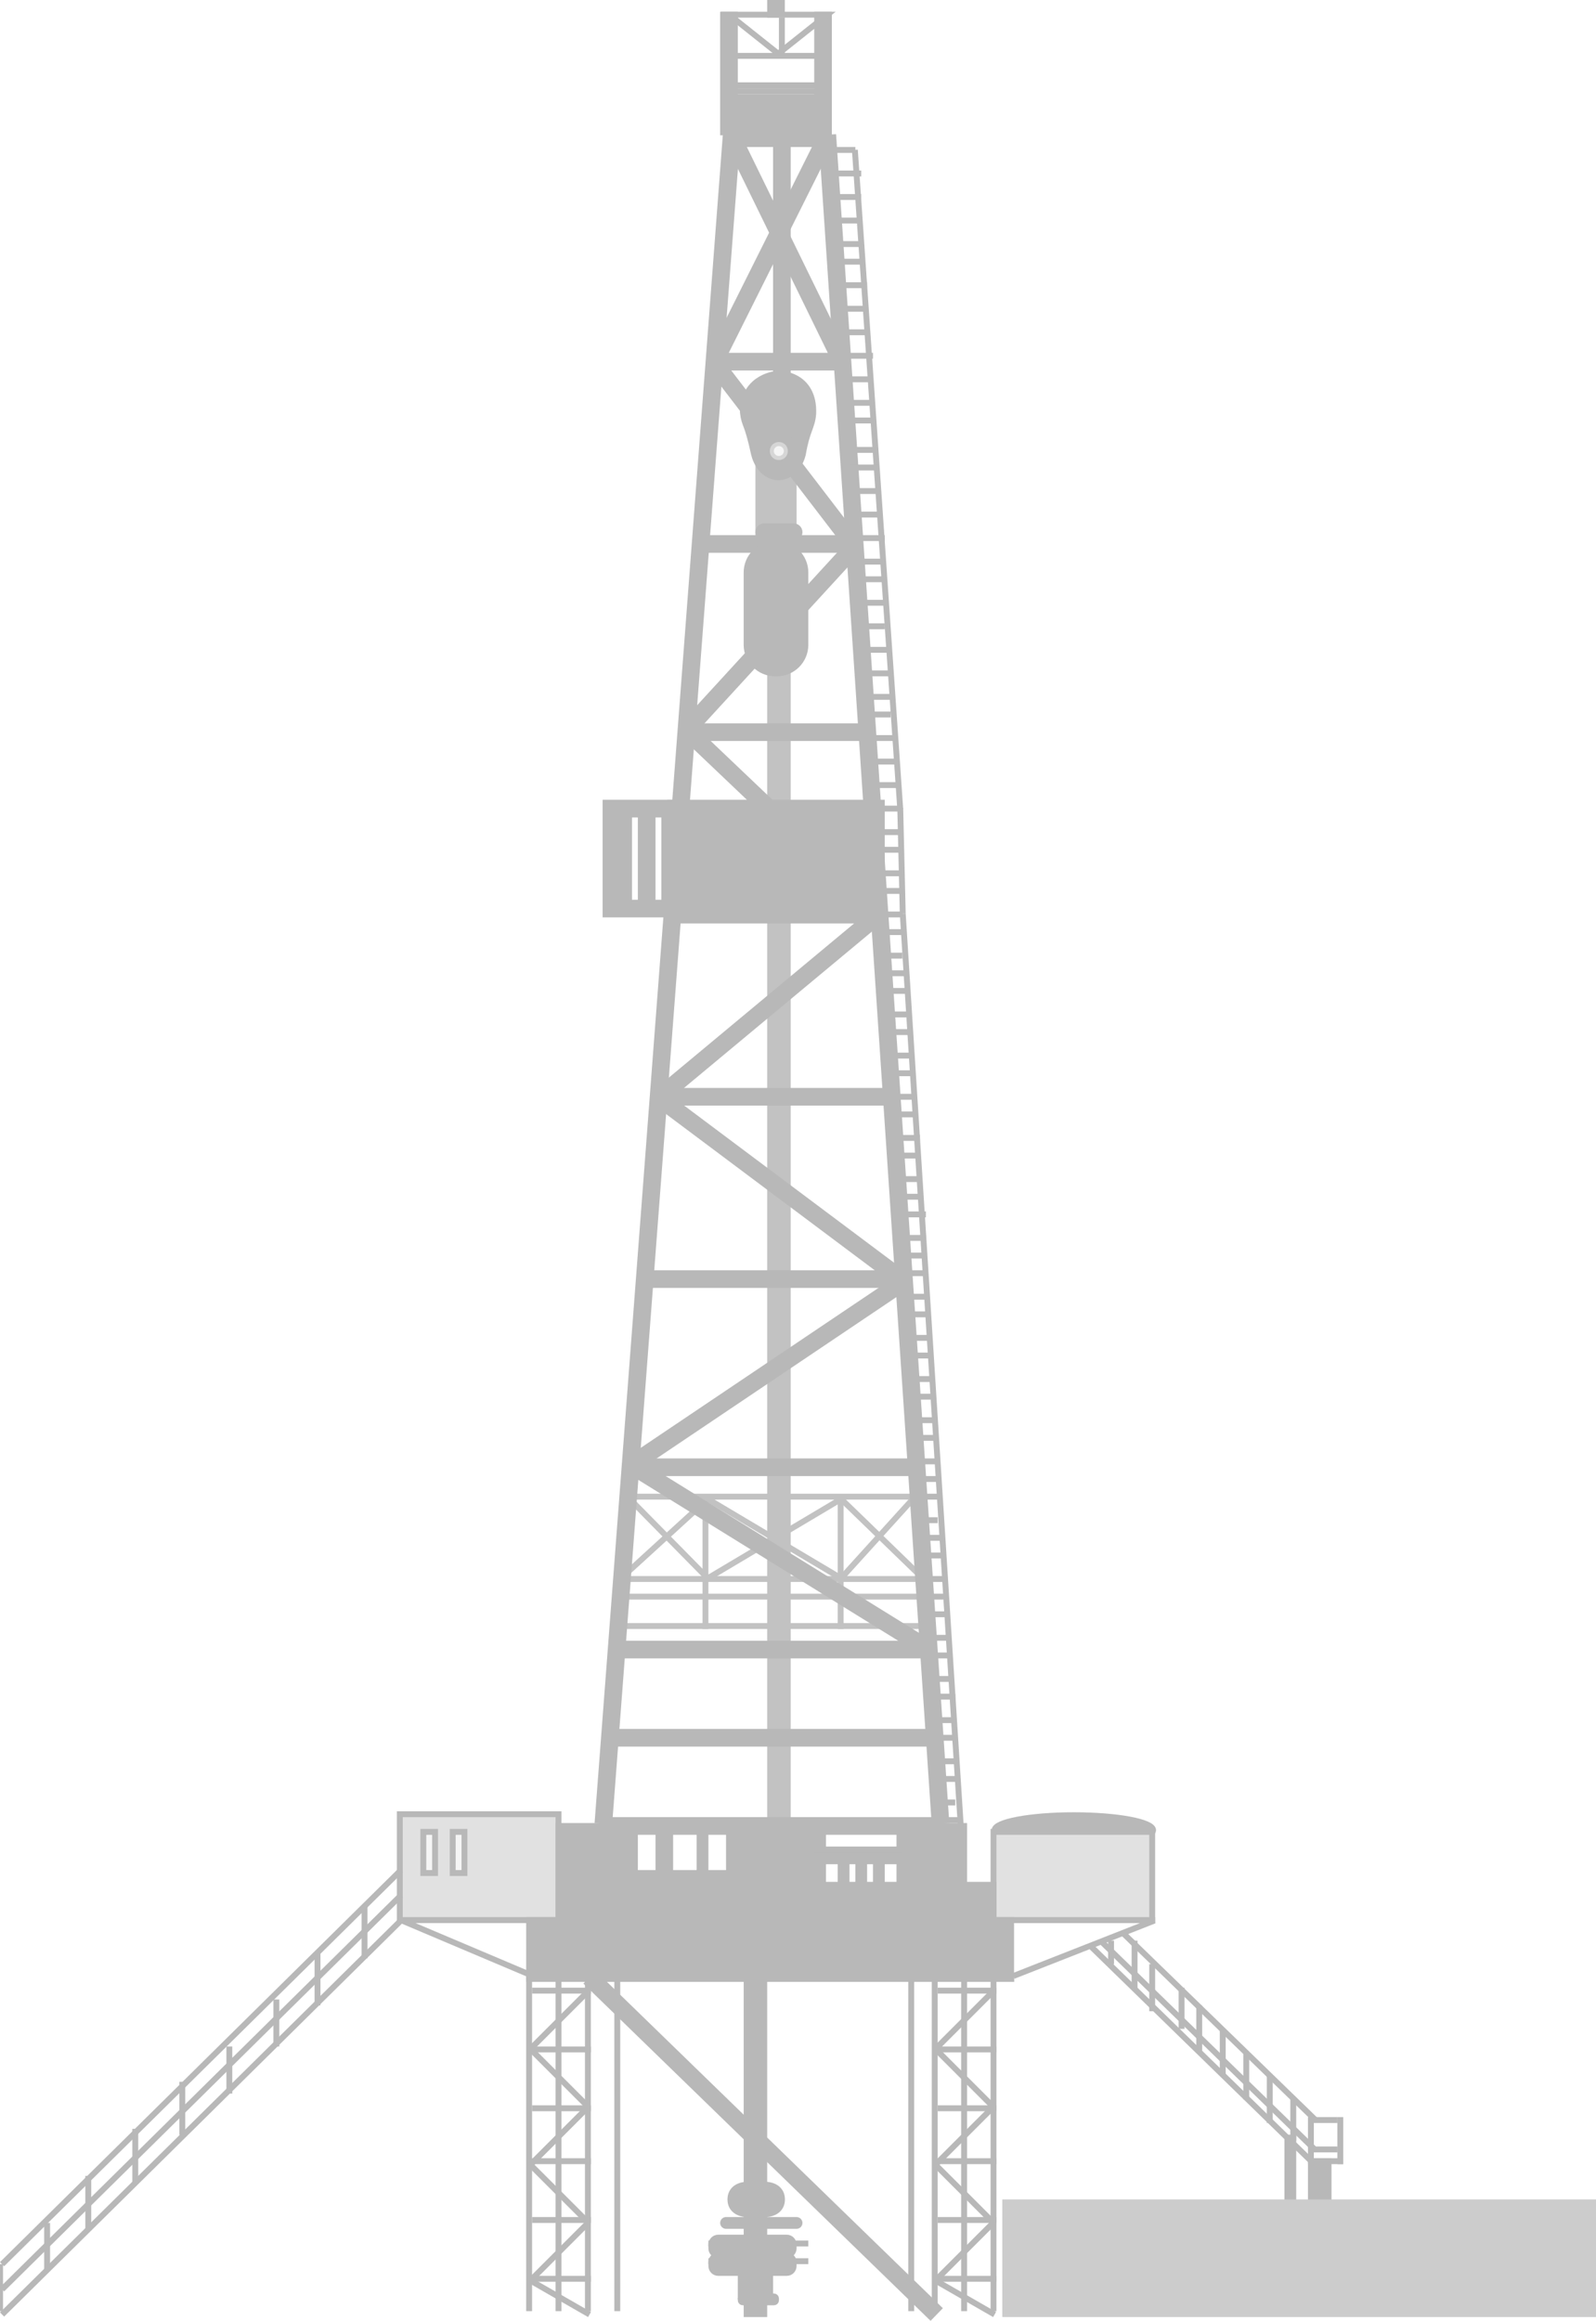 <?xml version="1.0" encoding="utf-8"?>
<!-- Generator: Adobe Illustrator 16.0.0, SVG Export Plug-In . SVG Version: 6.00 Build 0)  -->
<!DOCTYPE svg PUBLIC "-//W3C//DTD SVG 1.1//EN" "http://www.w3.org/Graphics/SVG/1.1/DTD/svg11.dtd">
<svg version="1.1" xmlns="http://www.w3.org/2000/svg" xmlns:xlink="http://www.w3.org/1999/xlink" x="0px" y="0px"
	 width="271.515px" height="394.648px" viewBox="0 0 271.515 394.648" enable-background="new 0 0 271.515 394.648"
	 xml:space="preserve">
<g id="Layer_1">
</g>
<g id="Layer_3">
</g>
<g id="Layer_2">
</g>
<g id="Layer_7">
</g>
<g id="Layer_14">
</g>
<g id="Layer_5">
	<g opacity="0.4">
		<line fill="none" stroke="#666666" stroke-miterlimit="10" x1="106.515" y1="254.5" x2="156.515" y2="254.5"/>
		<line fill="none" stroke="#666666" stroke-miterlimit="10" x1="105.515" y1="268.5" x2="157.515" y2="268.5"/>
		<line fill="none" stroke="#666666" stroke-miterlimit="10" x1="105.515" y1="276.5" x2="157.515" y2="276.5"/>
		<line fill="none" stroke="#666666" stroke-miterlimit="10" x1="120.015" y1="255" x2="120.015" y2="277"/>
		<line fill="none" stroke="#666666" stroke-miterlimit="10" x1="143.015" y1="255" x2="143.015" y2="277"/>
		<line fill="none" stroke="#666666" stroke-miterlimit="10" x1="105.642" y1="268.379" x2="120.408" y2="254.896"/>
		<line fill="none" stroke="#666666" stroke-miterlimit="10" x1="120.408" y1="254.896" x2="143.092" y2="268.379"/>
		<line fill="none" stroke="#666666" stroke-miterlimit="10" x1="143.092" y1="268.379" x2="155.505" y2="254.683"/>
		<line fill="none" stroke="#666666" stroke-miterlimit="10" x1="106.926" y1="254.683" x2="120.408" y2="268.379"/>
		<line fill="none" stroke="#666666" stroke-miterlimit="10" x1="120.408" y1="268.379" x2="143.092" y2="254.896"/>
		<line fill="none" stroke="#666666" stroke-miterlimit="10" x1="143.092" y1="254.896" x2="157.003" y2="268.379"/>
		<line fill="none" stroke="#666666" stroke-miterlimit="10" x1="105.515" y1="271.5" x2="157.515" y2="271.5"/>
		<ellipse fill="#4D4D4D" stroke="#4D4D4D" stroke-miterlimit="10" cx="182.683" cy="311.207" rx="13.482" ry="2.541"/>
		<rect x="131.515" y="114" fill="#666666" stroke="#666666" stroke-width="2" stroke-miterlimit="10" width="2" height="196"/>
		<rect x="130.015" y="78.5" fill="#666666" stroke="#666666" stroke-width="3" stroke-miterlimit="10" width="4" height="17"/>
		<line fill="none" stroke="#4D4D4D" stroke-width="3" stroke-miterlimit="10" x1="124.474" y1="22.915" x2="102.646" y2="310.11"/>
		<line fill="none" stroke="#4D4D4D" stroke-width="3" stroke-miterlimit="10" x1="140.738" y1="22.915" x2="159.999" y2="310.11"/>
		<line fill="none" stroke="#4D4D4D" stroke-width="3" stroke-miterlimit="10" x1="124.515" y1="23.5" x2="140.515" y2="23.5"/>
		<line fill="none" stroke="#4D4D4D" stroke-width="3" stroke-miterlimit="10" x1="102.515" y1="310.5" x2="159.515" y2="310.5"/>
		<line fill="none" stroke="#4D4D4D" stroke-width="3" stroke-miterlimit="10" x1="121.515" y1="61.5" x2="143.515" y2="61.5"/>
		<line fill="none" stroke="#4D4D4D" stroke-width="3" stroke-miterlimit="10" x1="119.515" y1="92.5" x2="145.515" y2="92.5"/>
		<line fill="none" stroke="#4D4D4D" stroke-width="3" stroke-miterlimit="10" x1="116.515" y1="124.5" x2="147.515" y2="124.5"/>
		<line fill="none" stroke="#4D4D4D" stroke-width="3" stroke-miterlimit="10" x1="114.515" y1="155.5" x2="149.515" y2="155.5"/>
		<line fill="none" stroke="#4D4D4D" stroke-width="3" stroke-miterlimit="10" x1="112.515" y1="186.5" x2="151.515" y2="186.5"/>
		<line fill="none" stroke="#4D4D4D" stroke-width="3" stroke-miterlimit="10" x1="110.515" y1="217.5" x2="153.515" y2="217.5"/>
		<line fill="none" stroke="#4D4D4D" stroke-width="3" stroke-miterlimit="10" x1="107.515" y1="249.5" x2="155.515" y2="249.5"/>
		<line fill="none" stroke="#4D4D4D" stroke-width="3" stroke-miterlimit="10" x1="104.515" y1="280.5" x2="157.515" y2="280.5"/>
		<line fill="none" stroke="#4D4D4D" stroke-width="3" stroke-miterlimit="10" x1="103.515" y1="295.5" x2="159.515" y2="295.5"/>
		<line fill="none" stroke="#4D4D4D" stroke-width="3" stroke-miterlimit="10" x1="140.738" y1="23.129" x2="121.478" y2="61.65"/>
		<line fill="none" stroke="#4D4D4D" stroke-width="3" stroke-miterlimit="10" x1="124.474" y1="23.129" x2="143.306" y2="61.65"/>
		<line fill="none" stroke="#4D4D4D" stroke-width="3" stroke-miterlimit="10" x1="121.478" y1="61.65" x2="145.432" y2="92.895"/>
		<line fill="none" stroke="#4D4D4D" stroke-width="3" stroke-miterlimit="10" x1="145.432" y1="92.895" x2="116.77" y2="124.14"/>
		<line fill="none" stroke="#4D4D4D" stroke-width="3" stroke-miterlimit="10" x1="116.77" y1="124.14" x2="149.622" y2="155.385"/>
		
			<line fill="none" stroke="#4D4D4D" stroke-width="3" stroke-miterlimit="10" x1="149.622" y1="155.385" x2="112.062" y2="186.629"/>
		
			<line fill="none" stroke="#4D4D4D" stroke-width="3" stroke-miterlimit="10" x1="112.062" y1="186.629" x2="153.813" y2="217.873"/>
		
			<line fill="none" stroke="#4D4D4D" stroke-width="3" stroke-miterlimit="10" x1="153.813" y1="217.873" x2="107.354" y2="249.119"/>
		
			<line fill="none" stroke="#4D4D4D" stroke-width="3" stroke-miterlimit="10" x1="107.354" y1="249.119" x2="157.858" y2="280.363"/>
		<line fill="none" stroke="#4D4D4D" stroke-width="3" stroke-miterlimit="10" x1="124.015" y1="23" x2="124.015" y2="2"/>
		<line fill="none" stroke="#4D4D4D" stroke-width="3" stroke-miterlimit="10" x1="140.015" y1="2" x2="140.015" y2="23"/>
		<line fill="none" stroke="#4D4D4D" stroke-miterlimit="10" x1="123.515" y1="9.5" x2="140.515" y2="9.5"/>
		<line fill="none" stroke="#4D4D4D" stroke-miterlimit="10" x1="123.515" y1="15.5" x2="140.515" y2="15.5"/>
		<line fill="none" stroke="#4D4D4D" stroke-miterlimit="10" x1="123.515" y1="14.5" x2="140.515" y2="14.5"/>
		<line fill="none" stroke="#4D4D4D" stroke-miterlimit="10" x1="133.015" y1="3" x2="133.015" y2="9"/>
		<polygon fill="none" stroke="#4D4D4D" stroke-miterlimit="10" points="124.046,2.5 140.738,2.5 132.392,9.135 		"/>
		<rect x="124.015" y="16.5" fill="#4D4D4D" stroke="#4D4D4D" stroke-miterlimit="10" width="16" height="7"/>
		<rect x="115.015" y="137.5" fill="#4D4D4D" stroke="#4D4D4D" stroke-width="3" stroke-miterlimit="10" width="34" height="18"/>
		<rect x="104.015" y="137.5" fill="none" stroke="#4D4D4D" stroke-width="3" stroke-miterlimit="10" width="10" height="17"/>
		<line fill="none" stroke="#4D4D4D" stroke-width="3" stroke-miterlimit="10" x1="106.015" y1="138" x2="106.015" y2="155"/>
		<line fill="none" stroke="#4D4D4D" stroke-width="3" stroke-miterlimit="10" x1="110.015" y1="138" x2="110.015" y2="155"/>
		<path fill="#4D4D4D" stroke="#4D4D4D" stroke-width="3" stroke-miterlimit="10" d="M132.434,64.541c0,0-4.994,0.254-5.05,5.529
			c0.264,2.138,0.621,1.21,1.881,6.988c1.129,4.173,5.267,4.066,6.337,0c0.713-4.174,1.603-4.74,1.746-6.771
			C137.564,64.432,132.434,64.541,132.434,64.541z"/>
		<path fill="#4D4D4D" stroke="#4D4D4D" stroke-width="3" stroke-miterlimit="10" d="M136.015,109.648
			c0,2.127-1.725,3.852-3.852,3.852h-0.297c-2.127,0-3.852-1.725-3.852-3.852V97.352c0-2.127,1.725-3.852,3.852-3.852h0.297
			c2.127,0,3.852,1.725,3.852,3.852V109.648z"/>
		<circle fill="#999999" stroke="#999999" stroke-width="2" stroke-miterlimit="10" cx="132.497" cy="76.697" r="0.532"/>
		<circle fill="#E6E6E6" stroke="#E6E6E6" stroke-miterlimit="10" cx="132.497" cy="76.697" r="0.348"/>
		<path fill="#4D4D4D" stroke="#4D4D4D" stroke-width="2" stroke-miterlimit="10" d="M135.515,90.5c0,0.276-0.224,0.5-0.5,0.5h-5
			c-0.276,0-0.5-0.224-0.5-0.5l0,0c0-0.276,0.224-0.5,0.5-0.5h5C135.291,90,135.515,90.224,135.515,90.5L135.515,90.5z"/>
		<line fill="none" stroke="#4D4D4D" stroke-width="3" stroke-miterlimit="10" x1="133.015" y1="65" x2="133.015" y2="24"/>
		<rect x="131.015" y="0.5" fill="#4D4D4D" stroke="#4D4D4D" stroke-miterlimit="10" width="2" height="2"/>
		<line fill="none" stroke="#4D4D4D" stroke-miterlimit="10" x1="145.432" y1="25.483" x2="153.151" y2="137.586"/>
		<line fill="none" stroke="#4D4D4D" stroke-miterlimit="10" x1="145.515" y1="25.5" x2="140.515" y2="25.5"/>
		<line fill="none" stroke="#4D4D4D" stroke-miterlimit="10" x1="146.515" y1="29.5" x2="141.515" y2="29.5"/>
		<line fill="none" stroke="#4D4D4D" stroke-miterlimit="10" x1="146.515" y1="33.5" x2="141.515" y2="33.5"/>
		<line fill="none" stroke="#4D4D4D" stroke-miterlimit="10" x1="146.515" y1="37.5" x2="141.515" y2="37.5"/>
		<line fill="none" stroke="#4D4D4D" stroke-miterlimit="10" x1="146.515" y1="41.5" x2="141.515" y2="41.5"/>
		<line fill="none" stroke="#4D4D4D" stroke-miterlimit="10" x1="146.515" y1="44.5" x2="141.515" y2="44.5"/>
		<line fill="none" stroke="#4D4D4D" stroke-miterlimit="10" x1="147.515" y1="48.5" x2="142.515" y2="48.5"/>
		<line fill="none" stroke="#4D4D4D" stroke-miterlimit="10" x1="147.515" y1="52.5" x2="142.515" y2="52.5"/>
		<line fill="none" stroke="#4D4D4D" stroke-miterlimit="10" x1="147.515" y1="56.5" x2="142.515" y2="56.5"/>
		<line fill="none" stroke="#4D4D4D" stroke-miterlimit="10" x1="148.515" y1="60.5" x2="143.515" y2="60.5"/>
		<line fill="none" stroke="#4D4D4D" stroke-miterlimit="10" x1="148.515" y1="64.5" x2="143.515" y2="64.5"/>
		<line fill="none" stroke="#4D4D4D" stroke-miterlimit="10" x1="148.515" y1="68.5" x2="143.515" y2="68.5"/>
		<line fill="none" stroke="#4D4D4D" stroke-miterlimit="10" x1="148.515" y1="71.5" x2="143.515" y2="71.5"/>
		<line fill="none" stroke="#4D4D4D" stroke-miterlimit="10" x1="148.515" y1="76.5" x2="143.515" y2="76.5"/>
		<line fill="none" stroke="#4D4D4D" stroke-miterlimit="10" x1="149.515" y1="79.5" x2="144.515" y2="79.5"/>
		<line fill="none" stroke="#4D4D4D" stroke-miterlimit="10" x1="149.515" y1="83.5" x2="144.515" y2="83.5"/>
		<line fill="none" stroke="#4D4D4D" stroke-miterlimit="10" x1="149.515" y1="87.5" x2="144.515" y2="87.5"/>
		<line fill="none" stroke="#4D4D4D" stroke-miterlimit="10" x1="150.515" y1="91.5" x2="145.515" y2="91.5"/>
		<line fill="none" stroke="#4D4D4D" stroke-miterlimit="10" x1="150.515" y1="95.5" x2="145.515" y2="95.5"/>
		<line fill="none" stroke="#4D4D4D" stroke-miterlimit="10" x1="150.515" y1="98.5" x2="146.515" y2="98.5"/>
		<line fill="none" stroke="#4D4D4D" stroke-miterlimit="10" x1="150.515" y1="102.5" x2="146.515" y2="102.5"/>
		<line fill="none" stroke="#4D4D4D" stroke-miterlimit="10" x1="150.515" y1="106.5" x2="146.515" y2="106.5"/>
		<line fill="none" stroke="#4D4D4D" stroke-miterlimit="10" x1="151.515" y1="110.5" x2="146.515" y2="110.5"/>
		<line fill="none" stroke="#4D4D4D" stroke-miterlimit="10" x1="151.515" y1="114.5" x2="146.515" y2="114.5"/>
		<line fill="none" stroke="#4D4D4D" stroke-miterlimit="10" x1="151.515" y1="118.5" x2="147.515" y2="118.5"/>
		<line fill="none" stroke="#4D4D4D" stroke-miterlimit="10" x1="151.515" y1="121.5" x2="147.515" y2="121.5"/>
		<line fill="none" stroke="#4D4D4D" stroke-miterlimit="10" x1="152.515" y1="125.5" x2="147.515" y2="125.5"/>
		<line fill="none" stroke="#4D4D4D" stroke-miterlimit="10" x1="152.515" y1="129.5" x2="148.515" y2="129.5"/>
		<line fill="none" stroke="#4D4D4D" stroke-miterlimit="10" x1="152.515" y1="133.5" x2="148.515" y2="133.5"/>
		<line fill="none" stroke="#4D4D4D" stroke-miterlimit="10" x1="153.515" y1="137.5" x2="148.515" y2="137.5"/>
		<line fill="none" stroke="#4D4D4D" stroke-miterlimit="10" x1="153.515" y1="141.5" x2="148.515" y2="141.5"/>
		<line fill="none" stroke="#4D4D4D" stroke-miterlimit="10" x1="153.515" y1="144.5" x2="148.515" y2="144.5"/>
		<line fill="none" stroke="#4D4D4D" stroke-miterlimit="10" x1="153.515" y1="148.5" x2="148.515" y2="148.5"/>
		<line fill="none" stroke="#4D4D4D" stroke-miterlimit="10" x1="153.515" y1="151.5" x2="148.515" y2="151.5"/>
		<line fill="none" stroke="#4D4D4D" stroke-miterlimit="10" x1="149.515" y1="155.5" x2="153.515" y2="155.5"/>
		<line fill="none" stroke="#4D4D4D" stroke-miterlimit="10" x1="150.515" y1="158.5" x2="153.515" y2="158.5"/>
		<line fill="none" stroke="#4D4D4D" stroke-miterlimit="10" x1="150.515" y1="162.5" x2="153.515" y2="162.5"/>
		<line fill="none" stroke="#4D4D4D" stroke-miterlimit="10" x1="150.515" y1="165.5" x2="154.515" y2="165.5"/>
		<line fill="none" stroke="#4D4D4D" stroke-miterlimit="10" x1="150.515" y1="168.5" x2="154.515" y2="168.5"/>
		<line fill="none" stroke="#4D4D4D" stroke-miterlimit="10" x1="150.515" y1="172.5" x2="154.515" y2="172.5"/>
		<line fill="none" stroke="#4D4D4D" stroke-miterlimit="10" x1="150.515" y1="175.5" x2="154.515" y2="175.5"/>
		<line fill="none" stroke="#4D4D4D" stroke-miterlimit="10" x1="151.515" y1="179.5" x2="155.515" y2="179.5"/>
		<line fill="none" stroke="#4D4D4D" stroke-miterlimit="10" x1="151.515" y1="182.5" x2="155.515" y2="182.5"/>
		<line fill="none" stroke="#4D4D4D" stroke-miterlimit="10" x1="151.515" y1="186.5" x2="155.515" y2="186.5"/>
		<line fill="none" stroke="#4D4D4D" stroke-miterlimit="10" x1="151.515" y1="189.5" x2="155.515" y2="189.5"/>
		<line fill="none" stroke="#4D4D4D" stroke-miterlimit="10" x1="152.515" y1="193.5" x2="156.515" y2="193.5"/>
		<line fill="none" stroke="#4D4D4D" stroke-miterlimit="10" x1="152.515" y1="196.5" x2="156.515" y2="196.5"/>
		<line fill="none" stroke="#4D4D4D" stroke-miterlimit="10" x1="152.515" y1="200.5" x2="156.515" y2="200.5"/>
		<line fill="none" stroke="#4D4D4D" stroke-miterlimit="10" x1="152.515" y1="203.5" x2="156.515" y2="203.5"/>
		<line fill="none" stroke="#4D4D4D" stroke-miterlimit="10" x1="153.515" y1="206.5" x2="157.515" y2="206.5"/>
		<line fill="none" stroke="#4D4D4D" stroke-miterlimit="10" x1="153.515" y1="210.5" x2="157.515" y2="210.5"/>
		<line fill="none" stroke="#4D4D4D" stroke-miterlimit="10" x1="153.515" y1="213.5" x2="157.515" y2="213.5"/>
		<line fill="none" stroke="#4D4D4D" stroke-miterlimit="10" x1="153.515" y1="216.5" x2="157.515" y2="216.5"/>
		<line fill="none" stroke="#4D4D4D" stroke-miterlimit="10" x1="153.515" y1="220.5" x2="157.515" y2="220.5"/>
		<line fill="none" stroke="#4D4D4D" stroke-miterlimit="10" x1="153.515" y1="223.5" x2="157.515" y2="223.5"/>
		<line fill="none" stroke="#4D4D4D" stroke-miterlimit="10" x1="154.515" y1="227.5" x2="158.515" y2="227.5"/>
		<line fill="none" stroke="#4D4D4D" stroke-miterlimit="10" x1="154.515" y1="230.5" x2="158.515" y2="230.5"/>
		<line fill="none" stroke="#4D4D4D" stroke-miterlimit="10" x1="154.515" y1="234.5" x2="158.515" y2="234.5"/>
		<line fill="none" stroke="#4D4D4D" stroke-miterlimit="10" x1="154.515" y1="237.5" x2="158.515" y2="237.5"/>
		<line fill="none" stroke="#4D4D4D" stroke-miterlimit="10" x1="155.515" y1="241.5" x2="159.515" y2="241.5"/>
		<line fill="none" stroke="#4D4D4D" stroke-miterlimit="10" x1="155.515" y1="244.5" x2="159.515" y2="244.5"/>
		<line fill="none" stroke="#4D4D4D" stroke-miterlimit="10" x1="155.515" y1="248.5" x2="159.515" y2="248.5"/>
		<line fill="none" stroke="#4D4D4D" stroke-miterlimit="10" x1="155.515" y1="251.5" x2="159.515" y2="251.5"/>
		<line fill="none" stroke="#4D4D4D" stroke-miterlimit="10" x1="156.515" y1="254.5" x2="159.515" y2="254.5"/>
		<line fill="none" stroke="#4D4D4D" stroke-miterlimit="10" x1="156.515" y1="258.5" x2="159.515" y2="258.5"/>
		<line fill="none" stroke="#4D4D4D" stroke-miterlimit="10" x1="156.515" y1="261.5" x2="160.515" y2="261.5"/>
		<line fill="none" stroke="#4D4D4D" stroke-miterlimit="10" x1="156.515" y1="264.5" x2="160.515" y2="264.5"/>
		<line fill="none" stroke="#4D4D4D" stroke-miterlimit="10" x1="157.515" y1="268.5" x2="160.515" y2="268.5"/>
		<line fill="none" stroke="#4D4D4D" stroke-miterlimit="10" x1="157.515" y1="271.5" x2="160.515" y2="271.5"/>
		<line fill="none" stroke="#4D4D4D" stroke-miterlimit="10" x1="157.515" y1="274.5" x2="161.515" y2="274.5"/>
		<line fill="none" stroke="#4D4D4D" stroke-miterlimit="10" x1="157.515" y1="278.5" x2="161.515" y2="278.5"/>
		<line fill="none" stroke="#4D4D4D" stroke-miterlimit="10" x1="157.515" y1="281.5" x2="161.515" y2="281.5"/>
		<line fill="none" stroke="#4D4D4D" stroke-miterlimit="10" x1="157.515" y1="285.5" x2="161.515" y2="285.5"/>
		<line fill="none" stroke="#4D4D4D" stroke-miterlimit="10" x1="158.515" y1="288.5" x2="162.515" y2="288.5"/>
		<line fill="none" stroke="#4D4D4D" stroke-miterlimit="10" x1="158.515" y1="292.5" x2="162.515" y2="292.5"/>
		<line fill="none" stroke="#4D4D4D" stroke-miterlimit="10" x1="158.515" y1="295.5" x2="162.515" y2="295.5"/>
		<line fill="none" stroke="#4D4D4D" stroke-miterlimit="10" x1="158.515" y1="299.5" x2="162.515" y2="299.5"/>
		<line fill="none" stroke="#4D4D4D" stroke-miterlimit="10" x1="159.515" y1="302.5" x2="162.515" y2="302.5"/>
		<line fill="none" stroke="#4D4D4D" stroke-miterlimit="10" x1="159.515" y1="306.5" x2="162.515" y2="306.5"/>
		<line fill="none" stroke="#4D4D4D" stroke-miterlimit="10" x1="159.515" y1="309.5" x2="163.515" y2="309.5"/>
		<line fill="none" stroke="#4D4D4D" stroke-miterlimit="10" x1="153.579" y1="155.385" x2="163.423" y2="310.11"/>
		<line fill="none" stroke="#4D4D4D" stroke-miterlimit="10" x1="153.151" y1="137.408" x2="153.579" y2="155.385"/>
		<line fill="none" stroke="#4D4D4D" stroke-miterlimit="10" x1="68.515" y1="326.5" x2="196.515" y2="326.5"/>
		<line fill="none" stroke="#4D4D4D" stroke-miterlimit="10" x1="196.379" y1="326.588" x2="172.411" y2="336.005"/>
		<line fill="none" stroke="#4D4D4D" stroke-miterlimit="10" x1="172.515" y1="336.5" x2="90.515" y2="336.5"/>
		<line fill="none" stroke="#4D4D4D" stroke-miterlimit="10" x1="90.661" y1="336.005" x2="68.405" y2="326.588"/>
		<rect x="68.015" y="308.5" fill="#B3B3B3" stroke="#4D4D4D" stroke-miterlimit="10" width="27" height="18"/>
		<rect x="169.015" y="311.5" fill="#B3B3B3" stroke="#4D4D4D" stroke-miterlimit="10" width="27" height="15"/>
		<rect x="72.015" y="311.5" fill="#E6E6E6" stroke="#4D4D4D" stroke-miterlimit="10" width="2" height="7"/>
		<rect x="77.015" y="311.5" fill="#E6E6E6" stroke="#4D4D4D" stroke-miterlimit="10" width="2" height="7"/>
		<rect x="124.015" y="310.5" fill="#4D4D4D" stroke="#4D4D4D" stroke-miterlimit="10" width="16" height="16"/>
		<rect x="95.015" y="310.5" fill="#4D4D4D" stroke="#4D4D4D" stroke-miterlimit="10" width="13" height="16"/>
		<rect x="153.015" y="310.5" fill="#4D4D4D" stroke="#4D4D4D" stroke-miterlimit="10" width="11" height="16"/>
		<rect x="90.015" y="326.5" fill="#4D4D4D" stroke="#4D4D4D" stroke-miterlimit="10" width="82" height="10"/>
		<rect x="107.015" y="318.5" fill="#4D4D4D" stroke="#4D4D4D" stroke-miterlimit="10" width="19" height="8"/>
		<rect x="139.015" y="320.5" fill="#4D4D4D" stroke="#4D4D4D" stroke-miterlimit="10" width="14" height="8"/>
		<rect x="138.015" y="314.5" fill="#4D4D4D" stroke="#4D4D4D" stroke-miterlimit="10" width="16" height="2"/>
		<rect x="112.015" y="310.5" fill="#4D4D4D" stroke="#4D4D4D" stroke-miterlimit="10" width="2" height="8"/>
		<rect x="119.015" y="310.5" fill="#4D4D4D" stroke="#4D4D4D" stroke-miterlimit="10" width="1" height="9"/>
		<rect x="143.015" y="316.5" fill="#4D4D4D" stroke="#4D4D4D" stroke-miterlimit="10" width="1" height="7"/>
		<rect x="146.015" y="316.5" fill="#4D4D4D" stroke="#4D4D4D" stroke-miterlimit="10" width="1" height="7"/>
		<rect x="149.015" y="316.5" fill="#4D4D4D" stroke="#4D4D4D" stroke-miterlimit="10" width="1" height="7"/>
		<line fill="none" stroke="#4D4D4D" stroke-miterlimit="10" x1="68.191" y1="326.588" x2="0.351" y2="393.572"/>
		<line fill="none" stroke="#4D4D4D" stroke-miterlimit="10" x1="68.191" y1="322.309" x2="0.351" y2="389.292"/>
		<line fill="none" stroke="#4D4D4D" stroke-miterlimit="10" x1="68.191" y1="318.028" x2="0.351" y2="385.012"/>
		<line fill="none" stroke="#4D4D4D" stroke-miterlimit="10" x1="0.015" y1="385" x2="0.015" y2="393"/>
		<line fill="none" stroke="#4D4D4D" stroke-miterlimit="10" x1="8.015" y1="378" x2="8.015" y2="386"/>
		<line fill="none" stroke="#4D4D4D" stroke-miterlimit="10" x1="15.015" y1="370" x2="15.015" y2="379"/>
		<line fill="none" stroke="#4D4D4D" stroke-miterlimit="10" x1="23.015" y1="362" x2="23.015" y2="371"/>
		<line fill="none" stroke="#4D4D4D" stroke-miterlimit="10" x1="31.015" y1="354" x2="31.015" y2="363"/>
		<line fill="none" stroke="#4D4D4D" stroke-miterlimit="10" x1="39.015" y1="348" x2="39.015" y2="356"/>
		<line fill="none" stroke="#4D4D4D" stroke-miterlimit="10" x1="47.015" y1="340" x2="47.015" y2="348"/>
		<line fill="none" stroke="#4D4D4D" stroke-miterlimit="10" x1="54.015" y1="332" x2="54.015" y2="341"/>
		<line fill="none" stroke="#4D4D4D" stroke-miterlimit="10" x1="62.015" y1="324" x2="62.015" y2="333"/>
		<rect x="164.015" y="320.5" fill="#4D4D4D" stroke="#4D4D4D" stroke-miterlimit="10" width="5" height="6"/>
		<line fill="none" stroke="#4D4D4D" stroke-miterlimit="10" x1="185.479" y1="330.871" x2="223.772" y2="368.177"/>
		<line fill="none" stroke="#4D4D4D" stroke-miterlimit="10" x1="187.358" y1="330.133" x2="223.772" y2="365.609"/>
		<line fill="none" stroke="#4D4D4D" stroke-miterlimit="10" x1="191.166" y1="328.822" x2="223.772" y2="360.473"/>
		<line fill="none" stroke="#4D4D4D" stroke-miterlimit="10" x1="223.015" y1="360" x2="223.015" y2="368"/>
		<line fill="none" stroke="#4D4D4D" stroke-miterlimit="10" x1="220.015" y1="357" x2="220.015" y2="364"/>
		<line fill="none" stroke="#4D4D4D" stroke-miterlimit="10" x1="216.015" y1="353" x2="216.015" y2="361"/>
		<line fill="none" stroke="#4D4D4D" stroke-miterlimit="10" x1="212.015" y1="349" x2="212.015" y2="357"/>
		<line fill="none" stroke="#4D4D4D" stroke-miterlimit="10" x1="208.015" y1="345" x2="208.015" y2="353"/>
		<line fill="none" stroke="#4D4D4D" stroke-miterlimit="10" x1="204.015" y1="341" x2="204.015" y2="349"/>
		<line fill="none" stroke="#4D4D4D" stroke-miterlimit="10" x1="201.015" y1="338" x2="201.015" y2="345"/>
		<line fill="none" stroke="#4D4D4D" stroke-miterlimit="10" x1="196.015" y1="334" x2="196.015" y2="342"/>
		<line fill="none" stroke="#4D4D4D" stroke-miterlimit="10" x1="193.015" y1="330" x2="193.015" y2="338"/>
		<line fill="none" stroke="#4D4D4D" stroke-miterlimit="10" x1="189.015" y1="330" x2="189.015" y2="334"/>
		<line fill="none" stroke="#4D4D4D" stroke-miterlimit="10" x1="223.515" y1="367.5" x2="228.515" y2="367.5"/>
		<line fill="none" stroke="#4D4D4D" stroke-miterlimit="10" x1="228.015" y1="368" x2="228.015" y2="360"/>
		<line fill="none" stroke="#4D4D4D" stroke-miterlimit="10" x1="227.515" y1="360.5" x2="223.515" y2="360.5"/>
		<line fill="none" stroke="#4D4D4D" stroke-miterlimit="10" x1="223.515" y1="365.5" x2="227.515" y2="365.5"/>
		<rect x="223.015" y="367.5" fill="#4D4D4D" stroke="#4D4D4D" stroke-miterlimit="10" width="3" height="7"/>
		<rect x="219.015" y="363.5" fill="#4D4D4D" stroke="#4D4D4D" stroke-miterlimit="10" width="1" height="11"/>
		<line fill="none" stroke="#4D4D4D" stroke-miterlimit="10" x1="105.015" y1="336" x2="105.015" y2="393"/>
		<line fill="none" stroke="#4D4D4D" stroke-miterlimit="10" x1="159.015" y1="336" x2="159.015" y2="393"/>
		<line fill="none" stroke="#4D4D4D" stroke-miterlimit="10" x1="169.015" y1="336" x2="169.015" y2="393"/>
		<line fill="none" stroke="#4D4D4D" stroke-miterlimit="10" x1="159.515" y1="338.5" x2="169.515" y2="338.5"/>
		<line fill="none" stroke="#4D4D4D" stroke-miterlimit="10" x1="159.515" y1="348.5" x2="169.515" y2="348.5"/>
		<line fill="none" stroke="#4D4D4D" stroke-miterlimit="10" x1="159.515" y1="358.5" x2="169.515" y2="358.5"/>
		<line fill="none" stroke="#4D4D4D" stroke-miterlimit="10" x1="159.515" y1="367.5" x2="169.515" y2="367.5"/>
		<line fill="none" stroke="#4D4D4D" stroke-miterlimit="10" x1="159.515" y1="377.5" x2="169.515" y2="377.5"/>
		<line fill="none" stroke="#4D4D4D" stroke-miterlimit="10" x1="159.515" y1="387.5" x2="169.515" y2="387.5"/>
		<line fill="none" stroke="#4D4D4D" stroke-miterlimit="10" x1="168.987" y1="338.572" x2="159.143" y2="348.417"/>
		<line fill="none" stroke="#4D4D4D" stroke-miterlimit="10" x1="159.143" y1="348.417" x2="168.987" y2="358.262"/>
		<line fill="none" stroke="#4D4D4D" stroke-miterlimit="10" x1="168.987" y1="358.262" x2="159.143" y2="368.105"/>
		<line fill="none" stroke="#4D4D4D" stroke-miterlimit="10" x1="159.143" y1="368.105" x2="168.987" y2="377.949"/>
		<line fill="none" stroke="#4D4D4D" stroke-miterlimit="10" x1="168.987" y1="377.949" x2="159.143" y2="387.794"/>
		<line fill="none" stroke="#4D4D4D" stroke-miterlimit="10" x1="159.143" y1="387.794" x2="169.201" y2="393.572"/>
		<line fill="none" stroke="#4D4D4D" stroke-miterlimit="10" x1="164.015" y1="336" x2="164.015" y2="393"/>
		<line fill="none" stroke="#4D4D4D" stroke-miterlimit="10" x1="90.015" y1="336" x2="90.015" y2="393"/>
		<line fill="none" stroke="#4D4D4D" stroke-miterlimit="10" x1="100.015" y1="336" x2="100.015" y2="393"/>
		<line fill="none" stroke="#4D4D4D" stroke-miterlimit="10" x1="90.515" y1="338.5" x2="100.515" y2="338.5"/>
		<line fill="none" stroke="#4D4D4D" stroke-miterlimit="10" x1="90.515" y1="348.5" x2="100.515" y2="348.5"/>
		<line fill="none" stroke="#4D4D4D" stroke-miterlimit="10" x1="90.515" y1="358.5" x2="100.515" y2="358.5"/>
		<line fill="none" stroke="#4D4D4D" stroke-miterlimit="10" x1="90.515" y1="367.5" x2="100.515" y2="367.5"/>
		<line fill="none" stroke="#4D4D4D" stroke-miterlimit="10" x1="90.515" y1="377.5" x2="100.515" y2="377.5"/>
		<line fill="none" stroke="#4D4D4D" stroke-miterlimit="10" x1="90.515" y1="387.5" x2="100.515" y2="387.5"/>
		<line fill="none" stroke="#4D4D4D" stroke-miterlimit="10" x1="100.077" y1="338.572" x2="90.233" y2="348.417"/>
		<line fill="none" stroke="#4D4D4D" stroke-miterlimit="10" x1="90.233" y1="348.417" x2="100.077" y2="358.262"/>
		<line fill="none" stroke="#4D4D4D" stroke-miterlimit="10" x1="100.077" y1="358.262" x2="90.233" y2="368.105"/>
		<line fill="none" stroke="#4D4D4D" stroke-miterlimit="10" x1="90.233" y1="368.105" x2="100.077" y2="377.949"/>
		<line fill="none" stroke="#4D4D4D" stroke-miterlimit="10" x1="100.077" y1="377.949" x2="90.233" y2="387.794"/>
		<line fill="none" stroke="#4D4D4D" stroke-miterlimit="10" x1="90.233" y1="387.794" x2="100.292" y2="393.572"/>
		<line fill="none" stroke="#4D4D4D" stroke-miterlimit="10" x1="95.015" y1="336" x2="95.015" y2="393"/>
		<rect x="127.015" y="336.5" fill="#4D4D4D" stroke="#4D4D4D" stroke-miterlimit="10" width="3" height="57"/>
		<path fill="#4D4D4D" stroke="#4D4D4D" stroke-miterlimit="10" d="M133.034,374c0,1.654-1.309,2.5-2.924,2.5h-2.925
			c-1.616,0-2.924-0.846-2.924-2.5l0,0c0-1.654,1.309-2.5,2.924-2.5h2.925C131.725,371.5,133.034,372.346,133.034,374L133.034,374z"
			/>
		<path fill="#4D4D4D" stroke="#4D4D4D" stroke-miterlimit="10" d="M136.015,378c0,0.276-0.224,0.5-0.5,0.5h-12
			c-0.276,0-0.5-0.224-0.5-0.5l0,0c0-0.276,0.224-0.5,0.5-0.5h12C135.791,377.5,136.015,377.724,136.015,378L136.015,378z"/>
		<path fill="#4D4D4D" stroke="#4D4D4D" stroke-miterlimit="10" d="M135.015,382.323c0,0.649-0.527,1.177-1.177,1.177h-11.646
			c-0.65,0-1.177-0.527-1.177-1.177v-0.646c0-0.649,0.527-1.177,1.177-1.177h11.646c0.65,0,1.177,0.527,1.177,1.177V382.323z"/>
		<path fill="#4D4D4D" stroke="#4D4D4D" stroke-miterlimit="10" d="M135.015,385.323c0,0.649-0.527,1.177-1.177,1.177h-11.646
			c-0.65,0-1.177-0.527-1.177-1.177v-0.646c0-0.649,0.527-1.177,1.177-1.177h11.646c0.65,0,1.177,0.527,1.177,1.177V385.323z"/>
		<line fill="none" stroke="#4D4D4D" stroke-miterlimit="10" x1="120.515" y1="381.5" x2="137.515" y2="381.5"/>
		<line fill="none" stroke="#4D4D4D" stroke-miterlimit="10" x1="120.515" y1="384.5" x2="137.515" y2="384.5"/>
		<rect x="126.015" y="385.5" fill="#4D4D4D" stroke="#4D4D4D" stroke-miterlimit="10" width="5" height="5"/>
		<path fill="#4D4D4D" stroke="#4D4D4D" stroke-miterlimit="10" d="M132.015,391.161c0,0.187-0.151,0.339-0.338,0.339h-5.323
			c-0.187,0-0.338-0.152-0.338-0.339v-0.322c0-0.187,0.151-0.339,0.338-0.339h5.323c0.187,0,0.338,0.152,0.338,0.339V391.161z"/>
		<line fill="none" stroke="#4D4D4D" stroke-miterlimit="10" x1="155.015" y1="336" x2="155.015" y2="393"/>
		
			<line fill="none" stroke="#4D4D4D" stroke-width="3" stroke-miterlimit="10" x1="100.292" y1="336.219" x2="159.357" y2="393.572"/>
		<rect x="171.015" y="374.5" fill="#808080" stroke="#808080" stroke-miterlimit="10" width="100" height="19"/>
	</g>
</g>
<g id="Layer_11">
</g>
<g id="Layer_9">
</g>
<g id="Layer_10">
</g>
<g id="Layer_13">
</g>
<g id="Layer_6">
</g>
<g id="Layer_4">
</g>
<g id="Layer_12">
</g>
<g id="Layer_15">
</g>
<g id="Layer_8">
</g>
</svg>
